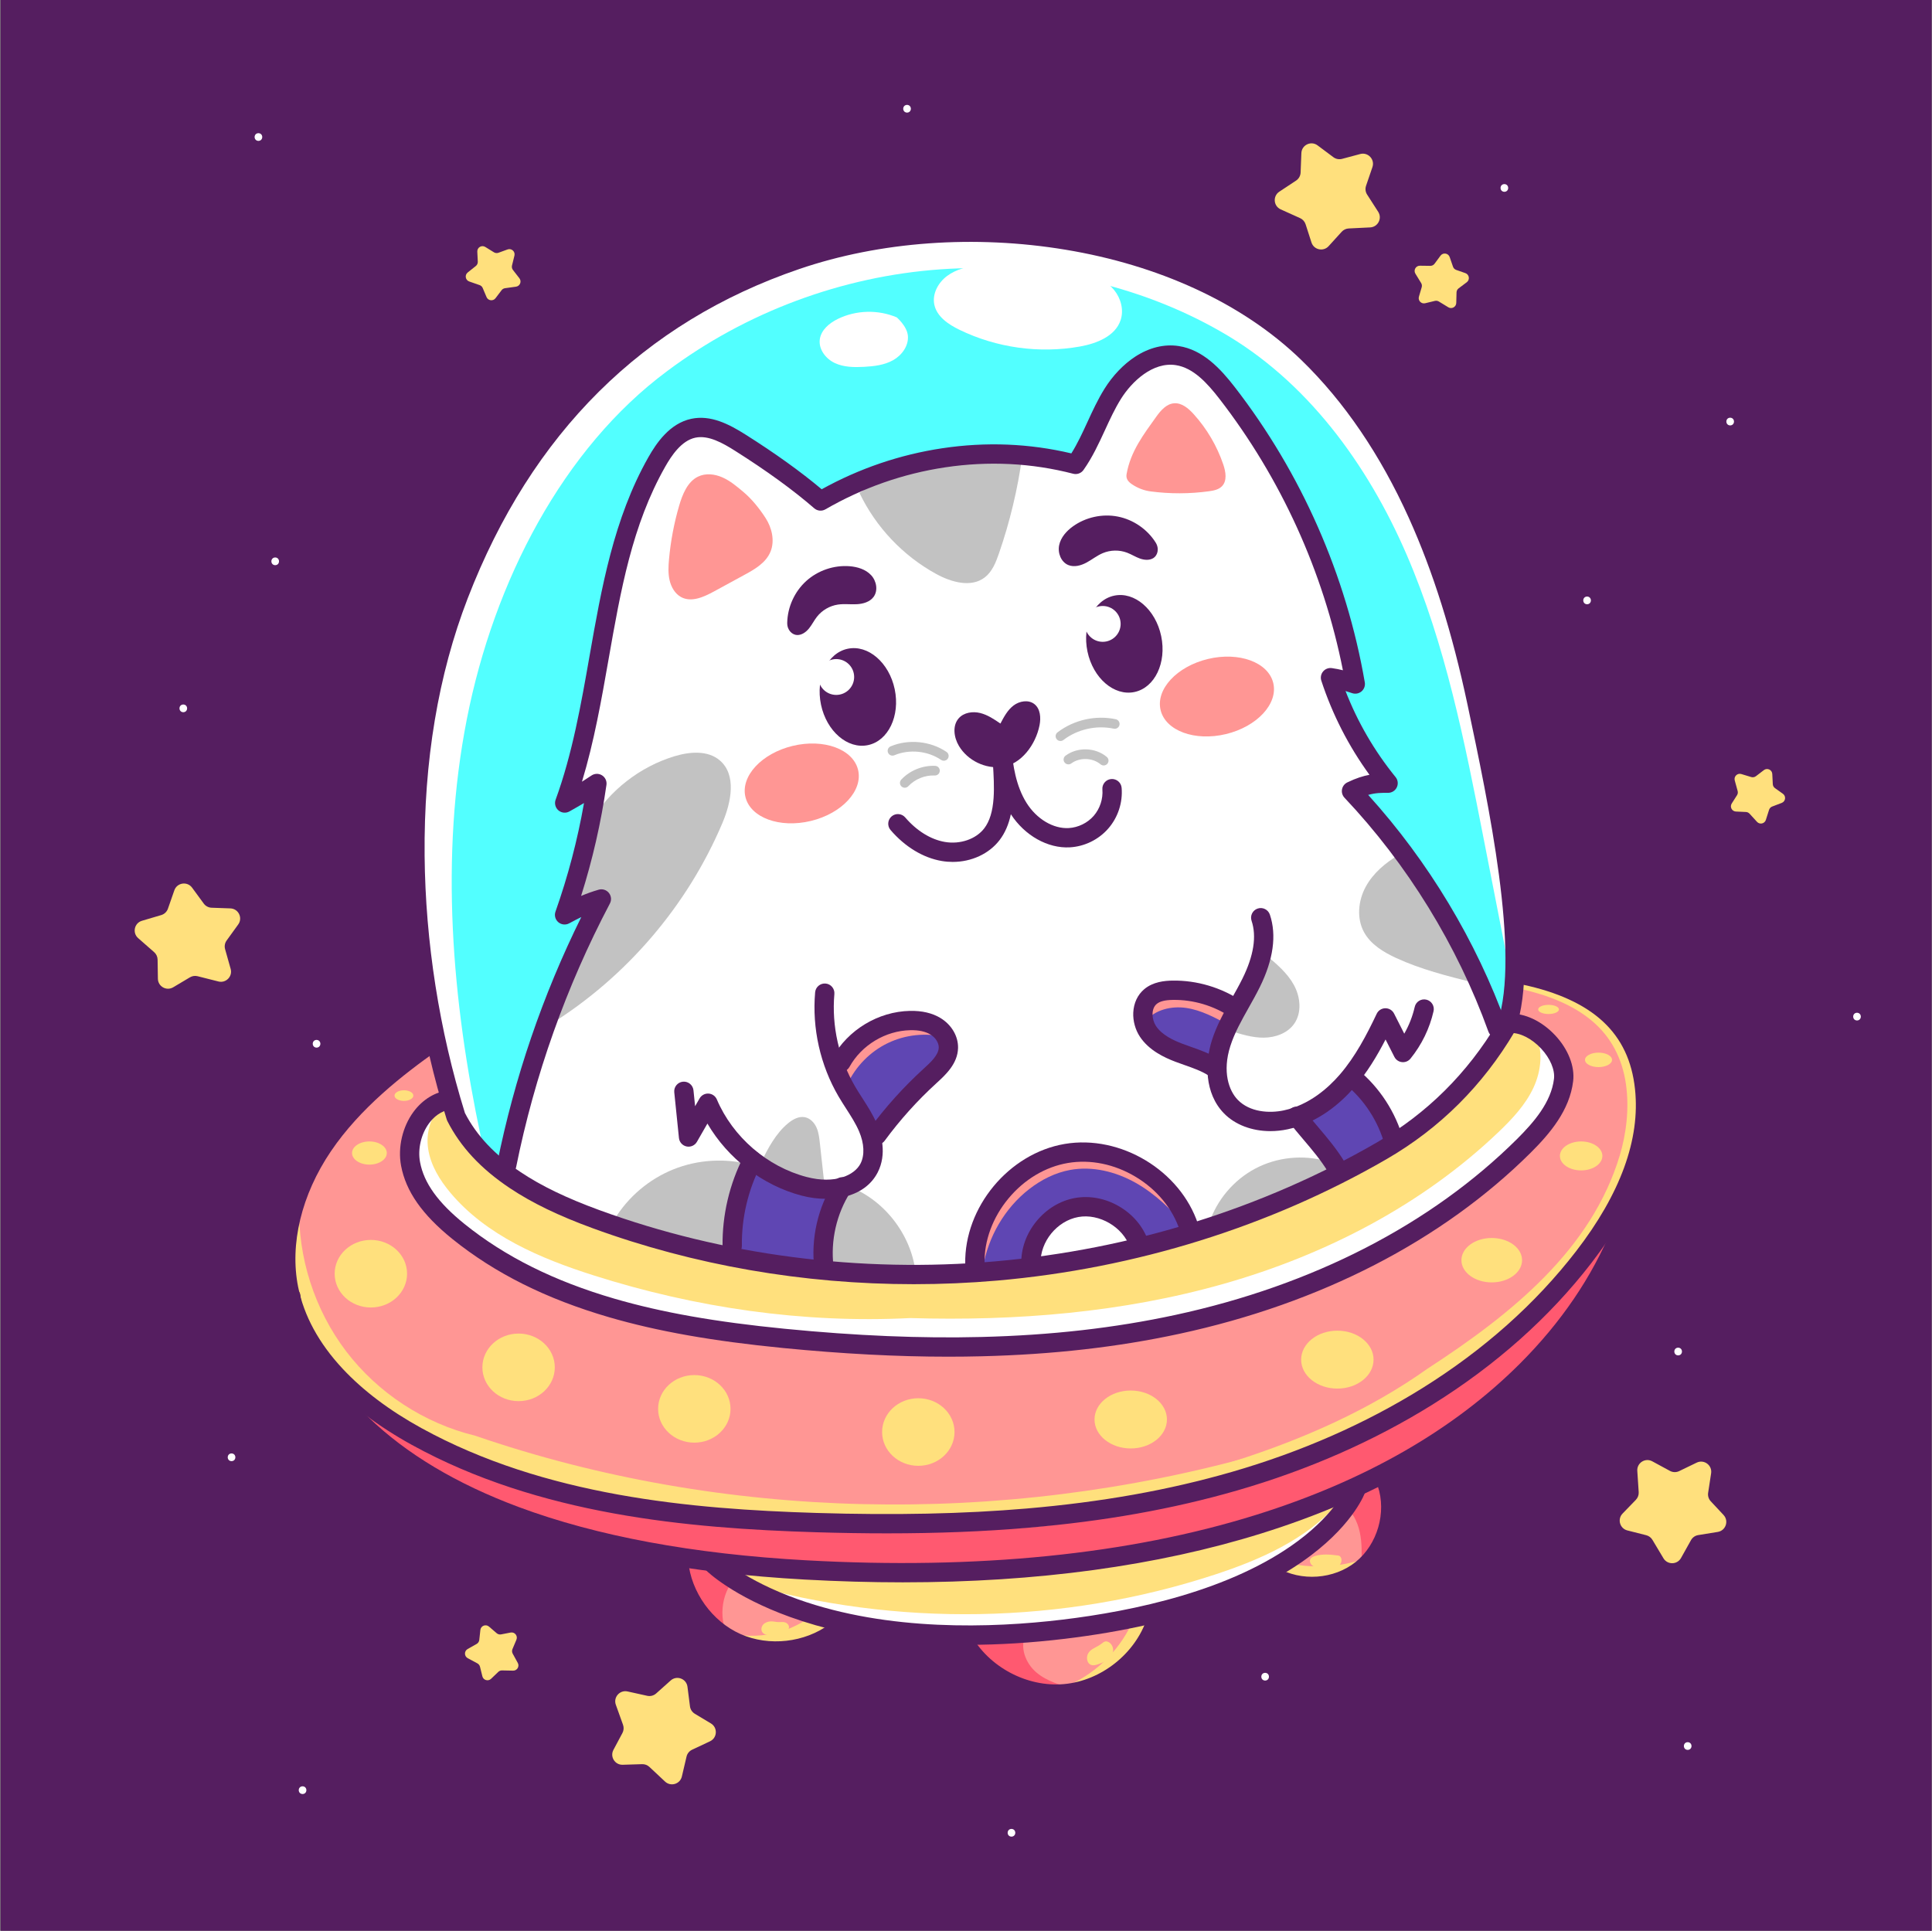 <svg width="2001" height="2000" viewBox="0 0 2001 2000" fill="none" xmlns="http://www.w3.org/2000/svg">
<rect x="0" y="0" width="2001" height="2000" fill="#808080" stroke="none"/>
<g clip-path="url(#clip0_1263_202)">
<path d="M0.617 2000H2000.62V0H0.617V2000Z" fill="#551E60"/>
<path d="M1835.58 801.723L1836.11 812.258C1836.2 813.913 1837.04 815.439 1838.39 816.399L1846.57 822.207C1850.1 824.714 1849.4 830.146 1845.35 831.684L1835.48 835.437C1833.93 836.024 1832.74 837.285 1832.24 838.861L1828.93 849.288C1827.67 853.258 1822.59 854.379 1819.77 851.307L1812.03 842.844C1811.06 841.787 1809.71 841.157 1808.28 841.092L1797.9 840.619C1793.75 840.429 1791.35 835.814 1793.58 832.302L1799.06 823.693C1799.88 822.402 1800.12 820.825 1799.71 819.35L1796.7 808.39C1795.57 804.279 1799.41 800.535 1803.49 801.772L1813.77 804.89C1815.44 805.396 1817.25 805.067 1818.64 804.008L1826.88 797.697C1830.34 795.047 1835.36 797.368 1835.58 801.723Z" fill="#FFE07D"/>
<path d="M502.598 255.79L511.572 261.334C512.982 262.205 514.714 262.382 516.271 261.815L525.697 258.382C529.765 256.9 533.841 260.556 532.808 264.761L530.288 275.022C529.893 276.628 530.254 278.326 531.267 279.632L537.971 288.277C540.523 291.568 538.559 296.389 534.433 296.959L523.068 298.53C521.648 298.726 520.364 299.477 519.497 300.619L513.215 308.891C510.698 312.206 505.536 311.559 503.915 307.725L499.941 298.325C499.345 296.916 498.182 295.825 496.737 295.321L486.005 291.577C481.98 290.173 481.081 284.884 484.416 282.228L492.82 275.537C494.184 274.451 494.942 272.775 494.856 271.034L494.344 260.664C494.129 256.308 498.888 253.498 502.598 255.79Z" fill="#FFE07D"/>
<path d="M506.435 1684.87L514.429 1691.75C515.685 1692.83 517.367 1693.28 518.994 1692.96L528.841 1691.05C533.092 1690.23 536.544 1694.48 534.865 1698.47L530.766 1708.21C530.125 1709.73 530.215 1711.46 531.01 1712.91L536.275 1722.5C538.28 1726.15 535.584 1730.61 531.42 1730.52L519.949 1730.29C518.516 1730.26 517.129 1730.8 516.094 1731.79L508.593 1738.98C505.586 1741.86 500.591 1740.41 499.591 1736.37L497.14 1726.46C496.773 1724.98 495.795 1723.72 494.447 1722.99L484.435 1717.61C480.679 1715.59 480.621 1710.23 484.331 1708.13L493.681 1702.84C495.199 1701.98 496.21 1700.44 496.398 1698.71L497.519 1688.39C497.989 1684.05 503.13 1682.03 506.435 1684.87Z" fill="#FFE07D"/>
<path d="M1501.45 266.275L1504.89 276.247C1505.43 277.814 1506.65 279.047 1508.22 279.594L1517.69 282.902C1521.78 284.33 1522.62 289.74 1519.16 292.342L1510.71 298.691C1509.39 299.684 1508.59 301.227 1508.55 302.88L1508.27 313.815C1508.16 317.979 1503.59 320.468 1500.04 318.298L1490.24 312.32C1489.02 311.574 1487.55 311.343 1486.16 311.678L1476.06 314.106C1472.01 315.079 1468.42 311.311 1469.59 307.317L1472.47 297.524C1472.9 296.056 1472.69 294.475 1471.89 293.17L1465.95 283.479C1463.72 279.844 1466.37 275.18 1470.64 275.235L1481.38 275.374C1483.12 275.397 1484.77 274.579 1485.8 273.176L1491.97 264.824C1494.56 261.316 1500.02 262.152 1501.45 266.275Z" fill="#FFE07D"/>
<path d="M198.948 919.476L211.047 935.972C212.948 938.564 215.932 940.142 219.144 940.256L238.586 940.943C246.979 941.239 251.645 950.778 246.728 957.586L234.731 974.198C232.853 976.797 232.266 980.112 233.137 983.198L238.897 1003.62C241.091 1011.39 234.052 1018.63 226.22 1016.65L204.647 1011.2C201.951 1010.52 199.096 1010.94 196.707 1012.36L179.395 1022.66C172.457 1026.79 163.65 1021.87 163.526 1013.8L163.221 994.007C163.176 991.041 161.877 988.232 159.648 986.275L143.079 971.736C136.864 966.283 139.097 956.12 147.024 953.773L167.002 947.86C170.244 946.9 172.826 944.439 173.938 941.246L180.563 922.232C183.346 914.245 193.946 912.656 198.948 919.476Z" fill="#FFE07D"/>
<path d="M1772.23 1526.09L1769.14 1546.32C1768.65 1549.49 1769.65 1552.72 1771.84 1555.07L1785.11 1569.29C1790.84 1575.44 1787.4 1585.48 1779.11 1586.82L1758.88 1590.1C1755.71 1590.61 1752.96 1592.54 1751.39 1595.34L1741.04 1613.86C1737.1 1620.91 1727 1621.05 1722.86 1614.12L1711.44 1595.02C1710.02 1592.63 1707.7 1590.91 1705.01 1590.23L1685.48 1585.28C1677.66 1583.3 1674.9 1573.6 1680.52 1567.8L1694.29 1553.58C1696.35 1551.45 1697.42 1548.54 1697.22 1545.58L1695.77 1523.59C1695.23 1515.34 1703.99 1509.72 1711.26 1513.67L1729.57 1523.6C1732.54 1525.21 1736.11 1525.3 1739.15 1523.82L1757.28 1515.05C1764.89 1511.37 1773.51 1517.73 1772.23 1526.09Z" fill="#FFE07D"/>
<path d="M712.021 1747.21L714.616 1767.5C715.024 1770.69 716.869 1773.52 719.625 1775.17L736.301 1785.19C743.499 1789.52 742.962 1800.12 735.362 1803.7L716.82 1812.42C713.918 1813.78 711.799 1816.4 711.066 1819.52L706.216 1840.17C704.369 1848.04 694.706 1850.96 688.812 1845.43L672.576 1830.22C670.547 1828.32 667.848 1827.3 665.07 1827.39L644.935 1828.01C636.866 1828.26 631.544 1819.69 635.345 1812.57L644.664 1795.11C646.061 1792.49 646.286 1789.41 645.283 1786.62L637.83 1765.87C635.034 1758.09 641.91 1750.28 649.982 1752.07L670.324 1756.57C673.625 1757.3 677.076 1756.4 679.596 1754.14L694.602 1740.72C700.905 1735.08 710.948 1738.82 712.021 1747.21Z" fill="#FFE07D"/>
<path d="M1364.62 150.589L1381.01 162.831C1383.59 164.755 1386.9 165.393 1390.01 164.563L1408.8 159.541C1416.92 157.373 1424.17 165.132 1421.45 173.08L1414.83 192.471C1413.8 195.506 1414.2 198.847 1415.94 201.544L1427.41 219.389C1431.78 226.183 1427.16 235.16 1419.09 235.557L1396.87 236.651C1394.09 236.787 1391.48 238.019 1389.61 240.076L1376.07 254.983C1370.64 260.958 1360.78 258.826 1358.3 251.142L1352.23 232.305C1351.32 229.482 1349.26 227.175 1346.55 225.955L1326.46 216.89C1318.92 213.49 1318.09 203.118 1324.98 198.558L1342.36 187.067C1345.18 185.202 1346.93 182.093 1347.06 178.715L1347.85 158.595C1348.18 150.144 1357.85 145.528 1364.62 150.589Z" fill="#FFE07D"/>
<path d="M939.443 108.643C934.17 108.774 934.184 116.498 939.443 116.643C944.716 116.512 944.702 108.788 939.443 108.643Z" fill="white"/>
<path d="M285.031 577.44C279.759 577.571 279.772 585.295 285.031 585.44C290.304 585.309 290.29 577.585 285.031 577.44Z" fill="white"/>
<path d="M189.844 729.739C184.571 729.87 184.585 737.594 189.844 737.739C195.117 737.608 195.103 729.884 189.844 729.739Z" fill="white"/>
<path d="M327.866 1077.17C322.594 1077.3 322.607 1085.03 327.866 1085.17C333.139 1085.04 333.125 1077.32 327.866 1077.17Z" fill="white"/>
<path d="M239.818 1505.51C234.546 1505.65 234.559 1513.37 239.818 1513.51C245.091 1513.38 245.077 1505.66 239.818 1505.51Z" fill="white"/>
<path d="M1047.6 1894.45C1042.33 1894.59 1042.34 1902.31 1047.6 1902.45C1052.88 1902.32 1052.86 1894.6 1047.6 1894.45Z" fill="white"/>
<path d="M1310.32 1732.78C1305.05 1732.91 1305.06 1740.64 1310.32 1740.78C1315.59 1740.65 1315.58 1732.93 1310.32 1732.78Z" fill="white"/>
<path d="M1738.08 1395.96C1732.81 1396.1 1732.82 1403.82 1738.08 1403.96C1743.35 1403.83 1743.34 1396.11 1738.08 1395.96Z" fill="white"/>
<path d="M1923.33 1049.04C1918.06 1049.17 1918.07 1056.9 1923.33 1057.04C1928.6 1056.91 1928.59 1049.19 1923.33 1049.04Z" fill="white"/>
<path d="M1643.77 617.916C1638.5 618.047 1638.51 625.771 1643.77 625.916C1649.04 625.785 1649.03 618.061 1643.77 617.916Z" fill="white"/>
<path d="M1791.97 432.667C1786.7 432.798 1786.71 440.522 1791.97 440.667C1797.24 440.536 1797.23 432.812 1791.97 432.667Z" fill="white"/>
<path d="M1558.1 190.684C1552.83 190.815 1552.84 198.539 1558.1 198.684C1563.37 198.553 1563.36 190.829 1558.1 190.684Z" fill="white"/>
<path d="M267.662 137.941C262.39 138.072 262.403 145.796 267.662 145.941C272.935 145.81 272.921 138.086 267.662 137.941Z" fill="white"/>
<path d="M313.373 1850.32C308.101 1850.45 308.114 1858.17 313.373 1858.32C318.646 1858.19 318.632 1850.46 313.373 1850.32Z" fill="white"/>
<path d="M1747.97 1804.61C1742.7 1804.74 1742.71 1812.46 1747.97 1812.61C1753.24 1812.48 1753.23 1804.75 1747.97 1804.61Z" fill="white"/>
<path d="M526.097 1206.16C544.377 1112.05 576.642 1020.66 621.504 935.927C611.894 937.764 602.285 939.601 592.675 941.437C602.354 897.771 612.033 854.104 621.712 810.437C612.362 813.023 603.012 815.608 597.381 817.864C607.604 706.185 634.893 596.084 678.009 492.557C687.255 470.356 700.845 445.541 724.606 441.828C743.538 438.869 761.254 450.796 776.706 462.127C803.002 481.409 829.298 500.691 857.461 519.129C932.949 470.34 1030.63 457.533 1113.27 487.079C1123.03 456.481 1139.19 427.941 1160.4 403.83C1175.86 386.266 1197.08 370.034 1220.29 373.025C1238.56 375.382 1253.13 389.109 1265.21 403.028C1318.56 464.534 1349.41 541.888 1378.95 617.763C1386.35 636.764 1393.73 655.773 1401.11 674.781C1404.12 682.536 1407.13 691.233 1403.99 698.934C1400.85 706.634 1388.28 709.97 1377.73 705.83C1386.09 743.523 1404.93 778.835 1431.58 806.773C1422.12 811.344 1412.66 815.915 1404.42 823.924C1473.24 893.582 1523.66 981.255 1551.46 1078.86C1533.5 1113.77 1505.07 1142.5 1473.12 1165.31C1441.16 1188.13 1405.63 1205.39 1369.81 1221.48C1249.03 1275.76 1120.19 1318.54 988.685 1322.56C846.116 1331.78 701.283 1303.41 572.725 1241.09C553.266 1231.66 533.624 1221.02 526.097 1206.16Z" fill="white"/>
<path d="M523.849 1201.69C494.655 1201.48 476.569 1170.42 466.338 1143.07C411.576 996.713 406.912 832.121 453.3 682.894C499.687 533.667 596.839 400.726 726.651 317.31C779.357 279.456 842.097 256.798 906.235 246.945C970.373 237.092 1035.98 239.7 1100.16 249.28C1161.16 258.385 1221.8 273.981 1276.45 302.569C1331.1 331.157 1379.68 373.46 1407.97 432.288C1444.83 469.933 1467.92 518.785 1486.98 567.902C1537.38 697.745 1564.29 836.664 1566.02 975.933C1566.43 1008.44 1565.31 1041.82 1552.98 1071.91C1519.85 981.231 1469.43 896.904 1402.66 822.108C1408.71 816.058 1416.69 811.97 1425.13 810.597C1405.29 776.255 1389.61 739.504 1378.56 701.41C1386.85 698.342 1396.21 698.282 1404.52 701.244C1376.83 614.993 1341.88 531.073 1300.57 451.734C1285.07 422.211 1261.77 396.829 1233.68 378.869C1222 371.407 1208.09 365.02 1194.67 368.48C1182.89 371.52 1174.31 381.443 1166.94 391.133C1146.33 418.243 1128.88 447.751 1113.5 484.011C1026.74 459.075 929.982 471.152 850.441 517.554C821.602 490.955 788.598 468.881 753.002 452.384C745.588 448.948 737.896 445.71 729.752 445.043C721.608 444.376 712.833 446.663 706.64 452.908C688.046 461.913 674.376 479.035 665.586 497.733C656.797 516.43 652.37 536.826 648.009 557.021C628.981 645.152 609.953 733.282 590.925 821.412C599.252 822.788 608.04 821.178 615.34 816.941C616.591 859.205 609.13 901.707 593.557 941.016C603.207 937.778 612.857 934.539 620.342 934.42C575.906 1016.9 544.217 1106.24 523.849 1201.69Z" fill="#52FFFF"/>
<path d="M449.266 1084.15C460.068 1098.15 467.226 1114.93 469.849 1132.42C442.046 1148.33 425.199 1181.54 428.786 1213.37C432.318 1244.72 453.779 1271.79 479.819 1289.59C505.859 1307.39 536.33 1317.33 576.956 1329.47C808.566 1410.52 1065.96 1415.95 1300.79 1344.74C1400.36 1314.55 1498.19 1269.34 1570.64 1194.66C1590.61 1174.07 1609.23 1149.6 1611.8 1121.03C1614.36 1092.46 1594.42 1060.41 1564.46 1061.47C1564.8 1042.83 1568.66 1024.27 1575.8 1007.05C1606.24 1009.22 1635.86 1021.73 1665.6 1045.67C1700.81 1082.7 1709.6 1139.41 1697.93 1189.15C1686.25 1238.9 1656.72 1282.66 1623.39 1321.39C1574.67 1378.01 1516.57 1426.55 1446.96 1470.84C1279.62 1551.21 1093.23 1591.56 907.627 1587.61C722.027 1583.66 544.897 1558.03 372.887 1449.28C341.851 1418.17 316.031 1380.81 304.006 1338.55C291.981 1296.28 294.847 1248.79 317.347 1211.05C329.887 1190.01 347.807 1172.8 365.503 1155.87C393.121 1129.45 420.74 1103.02 449.266 1084.15Z" fill="#FF9694"/>
<path d="M1166.83 491.043C1170.96 467.425 1184.61 449.795 1197.62 431.56C1202.23 425.106 1208.1 418.352 1216.01 417.737C1224 417.115 1230.91 423.026 1236.29 428.969C1249.96 444.059 1260.48 461.978 1267.01 481.26C1269.53 488.73 1271.1 497.991 1265.62 503.659C1262.2 507.194 1256.99 508.199 1252.12 508.867C1232.11 511.608 1211.74 511.66 1191.72 509.021C1184.73 508.1 1178.19 505.544 1172.35 501.601C1167.52 498.334 1166.12 495.102 1166.83 491.043Z" fill="#FF9694"/>
<path d="M1202.05 735.512C1196.89 714.032 1218.82 690.343 1251.04 682.602C1283.26 674.86 1313.57 685.997 1318.73 707.478C1323.89 728.958 1301.95 752.646 1269.73 760.388C1237.51 768.129 1207.21 756.992 1202.05 735.512Z" fill="#FF9694"/>
<path d="M772.05 825.512C766.889 804.032 788.825 780.343 821.045 772.602C853.265 764.86 883.568 775.997 888.729 797.478C893.89 818.958 871.955 842.646 839.735 850.388C807.514 858.129 777.211 846.992 772.05 825.512Z" fill="#FF9694"/>
<path d="M770.265 509.865C763.41 504.051 756.438 498.161 748.34 494.554C740.242 490.947 730.724 489.863 722.811 493.78C712.057 499.105 706.871 511.928 703.378 523.904C698.117 541.936 694.601 560.546 692.902 579.353C692.249 586.58 691.874 593.969 693.511 601.04C695.148 608.111 699.071 614.915 705.178 618.342C715.872 624.343 728.772 618.48 739.468 612.653C750.153 606.831 760.838 601.01 771.523 595.188C782.088 589.432 793.418 582.835 798.078 571.301C802.614 560.073 799.44 546.655 792.873 536.51C786.306 526.366 778.613 516.946 770.265 509.865Z" fill="#FF9694"/>
<path d="M663.112 1358.51C602.217 1347.94 543.602 1324.42 492.301 1289.95C473.727 1277.48 455.846 1263.32 442.862 1245.09C429.877 1226.87 422.157 1204.05 425.664 1181.95C429.17 1159.85 445.425 1139.25 467.258 1134.35C473.292 1158.75 488.784 1180.05 507.703 1196.6C526.622 1213.15 548.911 1225.35 571.509 1236.35C666.575 1282.64 770.805 1310.02 880.456 1311.26C951.254 1333.11 1027.54 1318.93 1100.23 1304.6C1190.53 1286.81 1281.68 1268.75 1365.95 1231.75C1450.22 1194.76 1528.24 1136.71 1574.02 1053.42C1596.5 1063.18 1610.78 1087.31 1612.63 1111.74C1614.49 1136.18 1605.29 1160.5 1591.17 1180.53C1577.06 1200.55 1558.25 1216.78 1538.93 1231.85C1417.15 1326.84 1265.89 1383.47 1107.57 1386.05C955.448 1402.75 802.829 1382.74 663.112 1358.51Z" fill="#FFE07D"/>
<path d="M762.445 1630.83C799.714 1661.08 845.727 1679.25 892.827 1688.5C939.927 1697.75 988.302 1698.45 1036.27 1696.6C1103.49 1694.02 1171.25 1686.34 1234.53 1663.5C1297.81 1640.66 1356.72 1601.58 1394.35 1545.81C1295.91 1593.23 1187.05 1615.96 1078.15 1624.94C969.261 1633.93 859.758 1629.59 762.445 1630.83Z" fill="#FFE07D"/>
<path d="M741.682 1625.73C783.382 1646.29 825.634 1665.72 868.376 1684.01C845.446 1715.17 798.656 1722.85 763.645 1706.4C728.634 1689.95 705.586 1653.76 697.999 1615.83C711.563 1615.56 724.126 1617.08 741.682 1625.73Z" fill="#FF9694"/>
<path d="M1000.07 1703.23C1066.49 1703.31 1132.92 1694.02 1196.78 1675.73C1188.53 1718.86 1150.32 1754.5 1106.72 1759.72C1063.13 1764.94 1017.57 1739.34 1000.07 1703.23Z" fill="#FF9694"/>
<path d="M1317.19 1630.59C1341.26 1613.68 1362.59 1592.86 1380.07 1569.2C1387.13 1559.63 1393.65 1549.51 1402.43 1541.49C1411.2 1533.46 1422.82 1527.63 1434.65 1528.84C1445.63 1555.84 1442.65 1588.43 1425.75 1612.19C1408.86 1635.95 1378.19 1649.55 1349.44 1644.76C1336.63 1642.63 1324.41 1637.08 1317.19 1630.59Z" fill="#FF9694"/>
<path d="M373.983 1460.05C410.602 1513.05 467.175 1549.79 527.329 1572.85C587.483 1595.92 651.612 1606.41 715.34 1615.86C778.816 1625.27 842.813 1633.8 911.888 1625.65C1102.13 1640.46 1296.4 1598.94 1461.23 1504.57C1565.62 1452.73 1648.66 1359.36 1687.96 1249.63C1570.91 1406.28 1394.9 1517.75 1201.73 1553.8C1059.18 1575.89 914.435 1589.62 770.659 1577.9C626.884 1566.17 483.497 1528.07 373.983 1460.05Z" fill="#FF5970"/>
<path d="M1062.65 1692.76C1055.65 1705.74 1062.04 1722.67 1073.25 1732.25C1084.45 1741.84 1099.25 1745.83 1113.52 1749.55C1097.63 1758.33 1077.65 1756.8 1060.86 1749.87C1044.08 1742.94 1029.8 1731.21 1015.8 1719.64C1011.48 1716.07 1007 1712.3 1004.78 1707.15C1002.56 1702 1003.42 1695.06 1008.18 1692.1C1010.79 1690.47 1014.03 1690.31 1017.11 1690.2C1031.49 1689.68 1045.87 1689.15 1062.65 1692.76Z" fill="#FF5970"/>
<path d="M761.398 1634.39C746.077 1651.72 743.809 1679.29 756.094 1698.89C744.318 1692.65 734.812 1682.68 727.629 1671.46C720.446 1660.23 715.452 1647.76 711.175 1635.14C709.247 1629.45 707.565 1622.79 710.874 1617.78C713.142 1614.34 717.375 1612.58 721.488 1612.44C725.601 1612.31 729.63 1613.6 733.419 1615.2C744.163 1619.75 753.764 1626.97 761.398 1634.39Z" fill="#FF5970"/>
<path d="M1391.34 1558.47C1400.51 1565.16 1405.94 1576 1408.34 1587.09C1410.74 1598.18 1410.42 1609.65 1410.09 1620.99C1422.39 1610.24 1432.24 1596.52 1437.58 1581.08C1442.91 1565.64 1443.6 1548.48 1438.61 1532.92C1437.85 1530.55 1436.66 1527.93 1434.28 1527.21C1432.49 1526.67 1430.59 1527.4 1428.89 1528.16C1412.79 1535.4 1398.87 1547.39 1391.34 1558.47Z" fill="#FF5970"/>
<path d="M866.211 1104.08C876.977 1090.07 888.034 1075.91 902.387 1065.59C916.74 1055.28 935.084 1049.16 952.286 1053.21C969.488 1057.27 984.245 1073.47 982.88 1091.09C981.681 1106.56 969.539 1118.64 958.163 1129.2C939.331 1146.68 920.499 1164.16 901.666 1181.64C895.009 1152.37 882.06 1124.56 866.211 1104.08Z" fill="#5F46B3"/>
<path d="M774.443 1216.49C770.499 1212.41 775.96 1205.16 781.631 1205.29C787.302 1205.42 791.906 1209.63 796.347 1213.16C809.249 1223.41 825.321 1229.61 841.764 1230.68C847.904 1231.08 855.189 1231.36 858.479 1236.56C860.287 1239.42 860.292 1243.02 860.238 1246.4L859.156 1314.74C831.019 1313.07 802.904 1311.01 774.823 1308.56C768.682 1308.03 762.095 1307.29 757.458 1303.23C750.824 1297.42 750.733 1287.25 751.758 1278.49C754.585 1254.33 761.965 1230.7 774.443 1216.49Z" fill="#5F46B3"/>
<path d="M1067.51 1310.93C1067.18 1283.73 1088.39 1257.83 1115.14 1252.8C1141.88 1247.78 1171.05 1264.2 1180.62 1289.68L1233.59 1277.55C1225.31 1240.82 1197.8 1209 1162.65 1195.5C1127.5 1182 1085.76 1187.22 1055.02 1208.96C1024.28 1230.71 1005.45 1268.33 1006.48 1305.97C1006.57 1309.26 1006.95 1312.88 1009.35 1315.14C1011.59 1317.25 1014.95 1317.53 1018.03 1317.67C1034.73 1318.39 1051.48 1318.01 1067.51 1310.93Z" fill="#5F46B3"/>
<path d="M1277.2 1047.85C1258.16 1032.81 1233.21 1025.45 1209.05 1027.76C1201.19 1028.51 1192.73 1030.67 1188.01 1037C1182.44 1044.49 1184.13 1055.28 1188.55 1063.5C1195.21 1075.92 1207.11 1084.88 1219.98 1090.61C1232.86 1096.34 1246.81 1099.16 1260.62 1101.95C1264.59 1085.24 1268.57 1068.52 1277.2 1047.85Z" fill="#5F46B3"/>
<path d="M1441.65 1184.94C1436.91 1157.11 1422.66 1130.98 1401.82 1111.92C1388.23 1130.93 1370.87 1147.24 1351.06 1159.63C1361.46 1175.87 1371.87 1192.12 1382.28 1208.36C1384.2 1211.36 1386.44 1214.6 1389.89 1215.48C1392.54 1216.15 1395.3 1215.25 1397.86 1214.31C1415 1208.02 1431.15 1199.04 1441.65 1184.94Z" fill="#5F46B3"/>
<path d="M890.177 510.581C907.049 545.936 935.28 575.761 969.656 594.546C985.304 603.097 1005.88 608.98 1019.98 598.062C1027.62 592.145 1031.38 582.615 1034.55 573.482C1045.89 540.736 1054.01 506.872 1058.74 472.54C1000.27 466.395 940.145 476.998 890.177 510.581Z" fill="#C2C2C2"/>
<path d="M612.361 850.236C631.647 818.442 662.958 794.143 698.545 783.355C714.248 778.594 733.006 776.99 745.491 787.637C763.171 802.715 757.255 831.12 748.2 852.519C712.005 938.05 648.86 1011.94 570.018 1061.03C583.228 1019.05 600.538 978.355 621.621 939.722C608.048 940.339 594.474 940.956 580.901 941.573C591.153 911.098 595.608 877.854 612.361 850.236Z" fill="#C2C2C2"/>
<path d="M1448.97 885.382C1434.98 893.632 1422.05 904.496 1414.36 918.801C1406.67 933.106 1404.95 951.251 1412.71 965.516C1419.66 978.284 1432.9 986.276 1446.1 992.363C1471.54 1004.1 1498.9 1010.98 1526.08 1017.8C1507.51 969.656 1483.09 923.765 1448.97 885.382Z" fill="#C2C2C2"/>
<path d="M1274.02 1067.69C1285.38 1071.29 1296.97 1074.94 1308.9 1074.85C1320.82 1074.77 1333.34 1070.34 1340.27 1060.65C1348.54 1049.1 1346.94 1032.71 1340.1 1020.26C1333.27 1007.81 1322.1 998.423 1311.19 989.336C1298.51 1014.91 1286.77 1040.95 1274.02 1067.69Z" fill="#C2C2C2"/>
<path d="M636.436 1262.97C650.526 1239.82 672.24 1221.41 697.374 1211.29C722.509 1201.17 750.924 1199.4 777.121 1206.32C762.822 1233.25 756.681 1264.44 759.703 1294.78C759.975 1297.51 759.933 1300.98 757.439 1302.13C756.022 1302.78 754.366 1302.35 752.869 1301.91C714.606 1290.62 676.342 1279.33 636.436 1262.97Z" fill="#C2C2C2"/>
<path d="M880.667 1229.52C917.664 1244.38 944.944 1280.99 948.596 1320.69C915.846 1321.91 882.991 1320.27 850.525 1315.8C854.767 1301.46 853.737 1286.16 855.244 1271.29C856.752 1256.41 861.707 1240.55 880.667 1229.52Z" fill="#C2C2C2"/>
<path d="M788.002 1204.34C795.559 1189.36 803.479 1173.92 816.481 1163.32C821.34 1159.36 827.477 1156.04 833.631 1157.24C839.054 1158.3 843.317 1162.75 845.603 1167.78C847.888 1172.81 848.52 1178.41 849.123 1183.9C850.521 1196.64 851.919 1209.38 853.317 1222.11C853.604 1224.73 853.759 1227.74 851.889 1229.59C850.101 1231.35 847.241 1231.27 844.743 1230.98C824.235 1228.63 804.423 1220.49 788.002 1204.34Z" fill="#C2C2C2"/>
<path d="M1252.4 1266.87C1260.35 1242.87 1277.87 1222.19 1300.23 1210.39C1322.59 1198.6 1349.55 1195.82 1373.85 1202.8C1377.53 1203.86 1381.27 1205.21 1383.98 1207.91C1386.68 1210.62 1388.04 1215.01 1386.22 1218.37C1384.92 1220.76 1382.36 1222.15 1379.93 1223.38C1343.38 1241.97 1304.82 1256.62 1252.4 1266.87Z" fill="#C2C2C2"/>
<path d="M1098.34 767.559C1096.83 767.559 1095.34 766.882 1094.36 765.594C1092.68 763.4 1093.1 760.262 1095.3 758.585C1112.22 745.655 1134.76 740.574 1155.6 745.003C1158.3 745.577 1160.03 748.231 1159.45 750.933C1158.88 753.634 1156.22 755.357 1153.52 754.785C1135.5 750.955 1116.01 755.349 1101.37 766.532C1100.46 767.224 1099.4 767.559 1098.34 767.559Z" fill="#C2C2C2"/>
<path d="M1143.1 792.883C1141.97 792.883 1140.83 792.501 1139.89 791.718C1131.59 784.77 1118.26 784.362 1109.54 790.788C1107.32 792.426 1104.19 791.953 1102.55 789.732C1100.91 787.509 1101.38 784.379 1103.61 782.74C1116.07 773.548 1134.43 774.11 1146.31 784.048C1148.43 785.82 1148.71 788.973 1146.94 791.091C1145.95 792.273 1144.53 792.883 1143.1 792.883Z" fill="#C2C2C2"/>
<path d="M977.521 788.008C976.554 788.008 975.577 787.728 974.716 787.144C960.802 777.694 941.795 775.802 926.292 782.323C923.749 783.392 920.815 782.198 919.745 779.653C918.674 777.107 919.87 774.176 922.415 773.105C940.96 765.306 963.695 767.569 980.335 778.871C982.619 780.423 983.212 783.532 981.661 785.817C980.693 787.241 979.122 788.008 977.521 788.008Z" fill="#C2C2C2"/>
<path d="M937.097 815.969C935.868 815.969 934.636 815.519 933.671 814.61C931.661 812.718 931.564 809.553 933.457 807.542C942.407 798.032 955.534 792.709 968.584 793.296C971.343 793.421 973.478 795.758 973.354 798.517C973.229 801.275 970.895 803.401 968.133 803.286C957.959 802.815 947.719 806.979 940.739 814.396C939.755 815.441 938.428 815.969 937.097 815.969Z" fill="#C2C2C2"/>
<path d="M498.036 1184.46C498.036 1184.46 500.561 1182.37 498.195 1178.53C467.97 1036.04 455.439 887.704 483.535 744.779C511.63 601.855 583.291 464.251 691.144 384.28C772.767 323.227 872.15 286.215 973.826 279.006C1075.5 271.797 1179.11 294.416 1264.61 343.575C1353.1 393.995 1416.34 480.797 1456.77 574.279C1497.2 667.76 1517.04 768.613 1536.61 868.566C1547.75 925.5 1558.9 982.434 1570.04 1039.37C1565.31 922.633 1556.47 805.28 1527.05 692.214C1497.62 579.148 1446.5 469.793 1365.96 385.156C1285.42 300.518 1173.43 242.523 1056.43 239.606C968.424 241.006 879.535 249.608 796.436 278.614C713.337 307.619 635.896 358.496 581.753 438.966C467.438 571.533 411.777 752.929 432.991 925.436C435.463 969.304 439.444 1013.09 444.923 1056.68C448.142 1082.29 451.925 1108.03 460.494 1132.38C469.064 1156.73 481.775 1191.83 498.036 1184.46Z" fill="white"/>
<path d="M1139.08 288.02C1099.34 272.316 1055.35 267.533 1013.16 274.327C1001.8 276.157 990.219 278.967 980.973 285.812C971.726 292.657 965.305 304.398 967.709 315.648C970.358 328.043 982.265 336.025 993.661 341.573C1032.04 360.253 1076.38 366.431 1118.4 358.951C1135.79 355.854 1155.14 348.297 1160.67 331.512C1164.12 321.029 1160.92 309.054 1153.97 300.481C1147.02 291.909 1136.76 286.482 1139.08 288.02Z" fill="white"/>
<path d="M928.868 328.784C909.535 320.528 886.623 321.121 867.744 330.368C858.934 334.682 850.371 341.82 849.069 351.542C847.7 361.762 855.181 371.575 864.497 375.994C873.814 380.413 884.544 380.536 894.841 379.989C905.238 379.437 915.937 378.187 925.016 373.089C934.095 367.991 941.228 358.188 940.317 347.816C939.406 337.443 928.199 328.38 928.868 328.784Z" fill="white"/>
<path d="M346.612 1319.35C346.612 1300.02 363.401 1284.35 384.112 1284.35C404.823 1284.35 421.612 1300.02 421.612 1319.35C421.612 1338.68 404.823 1354.35 384.112 1354.35C363.401 1354.35 346.612 1338.68 346.612 1319.35Z" fill="#FFE07D"/>
<path d="M499.612 1416.35C499.612 1397.02 516.401 1381.35 537.112 1381.35C557.823 1381.35 574.612 1397.02 574.612 1416.35C574.612 1435.68 557.823 1451.35 537.112 1451.35C516.401 1451.35 499.612 1435.68 499.612 1416.35Z" fill="#FFE07D"/>
<path d="M681.612 1459.35C681.612 1440.02 698.401 1424.35 719.112 1424.35C739.823 1424.35 756.612 1440.02 756.612 1459.35C756.612 1478.68 739.823 1494.35 719.112 1494.35C698.401 1494.35 681.612 1478.68 681.612 1459.35Z" fill="#FFE07D"/>
<path d="M913.612 1483.35C913.612 1464.02 930.401 1448.35 951.112 1448.35C971.823 1448.35 988.612 1464.02 988.612 1483.35C988.612 1502.68 971.823 1518.35 951.112 1518.35C930.401 1518.35 913.612 1502.68 913.612 1483.35Z" fill="#FFE07D"/>
<path d="M1133.61 1470.35C1133.61 1453.78 1150.4 1440.35 1171.11 1440.35C1191.82 1440.35 1208.61 1453.78 1208.61 1470.35C1208.61 1486.92 1191.82 1500.35 1171.11 1500.35C1150.4 1500.35 1133.61 1486.92 1133.61 1470.35Z" fill="#FFE07D"/>
<path d="M1347.61 1408.35C1347.61 1391.78 1364.4 1378.35 1385.11 1378.35C1405.82 1378.35 1422.61 1391.78 1422.61 1408.35C1422.61 1424.92 1405.82 1438.35 1385.11 1438.35C1364.4 1438.35 1347.61 1424.92 1347.61 1408.35Z" fill="#FFE07D"/>
<path d="M1513.61 1305.35C1513.61 1292.65 1527.67 1282.35 1545.02 1282.35C1562.37 1282.35 1576.43 1292.65 1576.43 1305.35C1576.43 1318.05 1562.37 1328.35 1545.02 1328.35C1527.67 1328.35 1513.61 1318.05 1513.61 1305.35Z" fill="#FFE07D"/>
<path d="M1615.61 1197.35C1615.61 1189.07 1625.46 1182.35 1637.61 1182.35C1649.76 1182.35 1659.61 1189.07 1659.61 1197.35C1659.61 1205.64 1649.76 1212.35 1637.61 1212.35C1625.46 1212.35 1615.61 1205.64 1615.61 1197.35Z" fill="#FFE07D"/>
<path d="M1641.61 1097.85C1641.61 1093.71 1647.88 1090.35 1655.61 1090.35C1663.34 1090.35 1669.61 1093.71 1669.61 1097.85C1669.61 1101.99 1663.34 1105.35 1655.61 1105.35C1647.88 1105.35 1641.61 1101.99 1641.61 1097.85Z" fill="#FFE07D"/>
<path d="M1593.11 1045.6C1593.11 1042.98 1597.92 1040.85 1603.86 1040.85C1609.8 1040.85 1614.61 1042.98 1614.61 1045.6C1614.61 1048.22 1609.8 1050.35 1603.86 1050.35C1597.92 1050.35 1593.11 1048.22 1593.11 1045.6Z" fill="#FFE07D"/>
<path d="M364.612 1194.35C364.612 1187.72 372.671 1182.35 382.612 1182.35C392.553 1182.35 400.612 1187.72 400.612 1194.35C400.612 1200.98 392.553 1206.35 382.612 1206.35C372.671 1206.35 364.612 1200.98 364.612 1194.35Z" fill="#FFE07D"/>
<path d="M408.612 1134.85C408.612 1131.81 412.977 1129.35 418.362 1129.35C423.747 1129.35 428.112 1131.81 428.112 1134.85C428.112 1137.89 423.747 1140.35 418.362 1140.35C412.977 1140.35 408.612 1137.89 408.612 1134.85Z" fill="#FFE07D"/>
<path d="M1576.26 1024.67C1602.37 1030.74 1628.55 1040.32 1649.03 1057.62C1668.91 1074.41 1680.17 1096.8 1683.94 1122.55C1687.71 1148.3 1684.26 1174.71 1677.64 1196.74C1648.46 1293.88 1566.67 1360.43 1478.4 1417.78C1418.1 1460.66 1349.48 1490.75 1279.02 1513.31C1208.56 1535.87 1136 1551.13 1063.59 1566.34C1111.14 1578.97 1161.31 1565.53 1208.5 1551.61C1318.93 1519.04 1430.19 1482.65 1524.06 1414.82C1564.26 1382.01 1604.73 1348.93 1638.01 1309.11C1671.29 1269.29 1697.31 1221.85 1703.83 1170.37C1706.45 1149.7 1705.86 1128.42 1699.94 1108.45C1691.65 1080.5 1673 1056.09 1649.38 1038.99C1625.76 1021.9 1597.38 1011.92 1568.45 1008.29C1568.32 1012.26 1568.18 1016.22 1576.26 1024.67Z" fill="#FFE07D"/>
<path d="M1302.12 1507C1036.31 1581.4 748.532 1575.29 492.111 1487.15C439.414 1474.35 391.429 1442.96 358.576 1399.82C325.724 1356.67 308.236 1302.07 309.912 1247.86C293.986 1289.92 299.09 1338.26 318.35 1378.9C337.611 1419.54 370.037 1452.94 406.936 1478.65C443.835 1504.37 485.231 1522.89 532.686 1534.72C665.87 1574.87 807.352 1587.28 946.302 1574.2C1005.36 1587.76 1067.22 1585.05 1126.82 1574.13C1186.42 1563.21 1244.22 1544.28 1302.12 1507Z" fill="#FFE07D"/>
<path d="M459.562 1144C446.034 1154.46 440.856 1173.28 443.464 1190.18C446.073 1207.08 455.381 1222.26 466.37 1235.37C503.589 1279.75 559.582 1303.55 614.79 1321.08C720.231 1354.55 831.09 1370.9 942.781 1365.3C1052.11 1368.52 1162.49 1359.69 1267.69 1329.75C1372.9 1299.81 1472.98 1248.12 1552.08 1172.58C1566.22 1159.07 1579.9 1144.5 1588.18 1126.78C1596.45 1109.06 1598.64 1087.56 1589.74 1070.15C1601.66 1082.86 1614.33 1097.36 1614.35 1114.79C1614.38 1131.73 1602.42 1146.03 1591.12 1158.66C1550.25 1204.35 1508.79 1250.56 1457.71 1284.45C1411.81 1314.91 1359.61 1334.41 1307.33 1351.77C1251.96 1370.16 1195.62 1386.51 1137.78 1394.18C1077.81 1402.14 1016.59 1400.64 964.255 1388.56C809.137 1403.9 647.388 1381.47 511.542 1305.03C489.613 1292.69 468.147 1278.77 451.449 1259.94C434.751 1241.12 423.115 1216.77 423.811 1191.62C424.508 1166.47 439.301 1141.08 459.562 1144Z" fill="white"/>
<path d="M1385.56 1557.46C1352.7 1594.74 1305.23 1615.62 1258.01 1631.1C1100.86 1682.61 928.187 1685.64 769.328 1639.67C823.617 1668.8 884.928 1683.24 946.36 1687.9C1007.79 1692.55 1069.57 1687.7 1130.7 1680.02C1182.97 1673.45 1235.51 1664.67 1284.28 1644.73C1333.04 1624.78 1378.22 1592.72 1385.56 1557.46Z" fill="white"/>
<path d="M746.212 1688.9C777.57 1699.99 814.399 1694.04 840.667 1673.64C848.466 1677.32 856.265 1681.01 864.064 1684.7C848.84 1700.53 825.911 1707.29 803.959 1706.64C782.006 1706 760.781 1698.69 746.212 1688.9Z" fill="#FFE07D"/>
<path d="M1171.86 1682.21C1157.76 1711.88 1132.07 1735.84 1101.49 1747.85C1123.41 1747.2 1145.06 1739.32 1162.27 1725.73C1179.48 1712.14 1192.16 1692.91 1197.88 1671.74C1187.42 1672.1 1176.58 1672.28 1171.86 1682.21Z" fill="#FFE07D"/>
<path d="M1331.86 1618.66C1357.86 1624.78 1385.53 1623.64 1410.94 1615.4C1399.75 1627.97 1384.11 1636.52 1367.48 1639.15C1350.85 1641.79 1333.34 1638.5 1318.8 1630C1321.99 1624.49 1326.55 1617.41 1331.86 1618.66Z" fill="#FFE07D"/>
<path d="M1384.3 1611.08C1378.05 1610.22 1369.15 1609.51 1361.94 1611.77C1360.06 1612.36 1358.06 1613.22 1357.17 1614.97C1356.2 1616.87 1356.9 1619.29 1358.35 1620.85C1359.79 1622.41 1361.84 1623.26 1363.87 1623.89C1368.21 1625.22 1372.8 1625.73 1377.33 1625.38C1380.49 1625.13 1383.75 1624.4 1386.23 1622.41C1388.71 1620.42 1390.18 1616.92 1389.04 1613.95C1387.9 1610.99 1386.02 1611.32 1384.3 1611.08Z" fill="#FFE07D"/>
<path d="M1138.66 1704.15C1133.33 1707.35 1129.73 1708.3 1127.22 1712.34C1124.71 1716.39 1125.53 1722.84 1129.99 1724.52C1132.71 1725.54 1135.73 1724.52 1138.45 1723.5C1142.3 1722.05 1146.27 1720.53 1149.17 1717.62C1151.61 1715.16 1153.14 1711.7 1152.85 1708.26C1152.55 1704.81 1150.26 1701.5 1146.97 1700.41C1143.69 1699.32 1141.63 1702.37 1138.66 1704.15Z" fill="#FFE07D"/>
<path d="M805.911 1680.22C803.152 1680.05 800.425 1679.29 797.671 1679.53C794.918 1679.78 792.127 1680.82 790.326 1682.91C788.526 1685.01 787.97 1688.28 789.483 1690.6C791.119 1693.1 794.463 1693.79 797.451 1693.86C802.617 1693.98 807.809 1692.9 812.5 1690.73C814.549 1689.78 816.704 1688.36 817.109 1686.14C817.562 1683.66 815.482 1681.29 813.086 1680.51C810.69 1679.72 808.087 1680.36 805.911 1680.22Z" fill="#FFE07D"/>
<path d="M877.579 1123.24C886.046 1104.76 901.106 1089.38 919.406 1080.54C937.706 1071.69 959.11 1069.44 978.851 1074.28C964.448 1060.67 942.654 1056.33 923.4 1061.01C904.145 1065.69 887.494 1078.59 875.911 1094.67C872.602 1099.26 869.584 1104.35 869.111 1109.99C868.637 1115.63 871.392 1121.88 877.579 1123.24Z" fill="#FF9694"/>
<path d="M1018.07 1312.87C1023.43 1281.15 1040.6 1251.39 1066.02 1231.66C1078.45 1222.01 1092.91 1214.69 1108.39 1211.86C1131.47 1207.63 1155.64 1213.64 1176.1 1225.14C1196.56 1236.64 1213.66 1253.32 1228.82 1271.25C1228.71 1254.52 1219.94 1238.68 1207.75 1227.22C1195.56 1215.77 1180.21 1208.24 1164.57 1202.34C1146.67 1195.59 1127.47 1190.71 1108.52 1193.29C1088.62 1196.01 1070.68 1206.72 1054.84 1219.07C1039.72 1230.86 1025.73 1244.59 1016.43 1261.36C1007.14 1278.13 1002.89 1298.26 1018.07 1312.87Z" fill="#FF9694"/>
<path d="M1186.4 1057.96C1196.04 1045.8 1213.26 1041.81 1228.61 1044.07C1243.95 1046.33 1257.96 1053.81 1271.61 1061.18C1275.18 1057.41 1274.95 1051.16 1272.31 1046.69C1269.66 1042.23 1265.12 1039.24 1260.52 1036.84C1241.5 1026.9 1218.28 1024.66 1198.19 1032.2C1193.3 1034.04 1188.49 1036.53 1185.05 1040.47C1181.61 1044.41 1179.77 1050.04 1186.4 1057.96Z" fill="#FF9694"/>
<path d="M481.523 1152.86C493.567 1176.22 512.426 1196.25 539.152 1214.07C560.765 1228.49 586.714 1241.01 620.812 1253.49C749 1300.41 890.888 1318.75 1031.14 1306.53C1171.39 1294.31 1307.98 1251.72 1426.12 1183.34C1477.87 1153.39 1519.89 1111.67 1551.02 1059.32C1574.71 988.363 1541.74 832.844 1519.9 729.782C1504.11 655.306 1484.26 592.108 1459.2 536.575C1429.63 471.055 1392.21 416.054 1347.98 373.099C1317.54 343.543 1280.36 318.578 1237.46 298.896C1196.63 280.166 1151.62 266.634 1103.67 258.676C1009.47 243.041 911.573 250.118 828.013 278.604C666.124 333.795 550.525 448.568 484.428 619.736C453.913 698.756 438.891 788.462 439.779 886.36C440.586 975.47 455.019 1067.6 481.523 1152.86ZM946.426 1330.21C832.018 1330.21 718.529 1310.55 613.938 1272.27C578.312 1259.23 551.021 1246.03 528.055 1230.71C498.115 1210.74 476.939 1188 463.314 1161.18C463.061 1160.69 462.85 1160.17 462.683 1159.63C435.443 1072.3 420.607 977.868 419.78 886.541C418.869 786.107 434.343 693.917 465.77 612.532C499.084 526.26 545.362 452.889 603.317 394.458C663.359 333.922 736.786 288.575 821.559 259.674C908.189 230.141 1009.54 222.779 1106.95 238.946C1156.64 247.194 1203.36 261.248 1245.8 280.717C1290.77 301.351 1329.84 327.605 1361.91 358.751C1407.96 403.466 1446.82 460.527 1477.43 528.349C1503.08 585.206 1523.38 649.738 1539.46 725.634C1561.87 831.318 1595.72 991.027 1569.61 1066.78C1569.39 1067.42 1569.11 1068.03 1568.77 1068.61C1535.81 1124.37 1491.18 1168.79 1436.14 1200.65C1315.47 1270.48 1176.03 1313.99 1032.88 1326.46C1004.09 1328.96 975.226 1330.21 946.426 1330.21Z" fill="#551E60"/>
<path d="M918.667 1588.31C894.99 1588.31 870.442 1587.92 844.893 1587.15C712.011 1583.1 558.407 1569.19 426.658 1496.71C391.885 1477.58 362.777 1455.57 340.144 1431.3C313.033 1402.22 295.879 1370.47 289.159 1336.92C279.248 1287.45 292.707 1230.78 326.084 1181.44C358.402 1133.67 404.576 1097.82 441.192 1071.92C445.702 1068.73 451.942 1069.8 455.131 1074.31C458.32 1078.82 457.25 1085.06 452.741 1088.25C417.51 1113.17 373.158 1147.55 342.649 1192.65C312.252 1237.58 299.903 1288.73 308.769 1332.99C314.75 1362.85 330.228 1391.34 354.771 1417.66C375.956 1440.38 403.386 1461.08 436.298 1479.18C564.33 1549.62 715 1563.18 845.501 1567.16C926.993 1569.64 998.164 1568.14 1063.08 1562.59C1140.88 1555.93 1210.42 1543.54 1275.65 1524.71C1347.64 1503.92 1414.09 1474.71 1473.15 1437.89C1536.79 1398.21 1590.35 1350.51 1632.33 1296.13C1678.37 1236.49 1698.92 1180 1693.41 1128.23C1690.3 1098.98 1679.5 1076.11 1660.4 1058.29C1641.34 1040.5 1613.2 1027.57 1576.77 1019.85C1571.37 1018.7 1567.92 1013.39 1569.06 1007.99C1570.21 1002.59 1575.52 999.134 1580.92 1000.28C1621.52 1008.89 1651.98 1023.08 1674.04 1043.66C1696.5 1064.61 1709.71 1092.35 1713.3 1126.11C1719.37 1183.18 1697.46 1244.49 1648.16 1308.35C1604.72 1364.62 1549.4 1413.91 1483.73 1454.86C1423.1 1492.66 1354.96 1522.62 1281.2 1543.92C1214.69 1563.12 1143.9 1575.75 1064.78 1582.52C1019.49 1586.39 971.232 1588.31 918.667 1588.31Z" fill="#551E60"/>
<path d="M982.065 1405.31C928.724 1405.31 872.413 1402.34 811.003 1396.32C738.203 1389.17 680.947 1379.04 630.814 1364.43C565.712 1345.45 512.613 1318.93 468.484 1283.35C437.194 1258.12 420.319 1233.99 415.38 1207.41C411.88 1188.58 416.823 1167.22 428.281 1151.67C437.709 1138.88 450.798 1130.91 465.136 1129.22C470.623 1128.58 475.59 1132.5 476.234 1137.99C476.878 1143.47 472.953 1148.44 467.468 1149.08C456.215 1150.41 448.703 1157.67 444.381 1163.54C436.1 1174.78 432.521 1190.19 435.043 1203.75C439.06 1225.38 453.675 1245.72 481.037 1267.78C523.07 1301.67 573.894 1327 636.411 1345.23C685.323 1359.48 741.422 1369.39 812.956 1376.41C887.033 1383.68 953.552 1386.45 1016.32 1384.89C1088.68 1383.09 1154.4 1375.62 1217.23 1362.07C1359.84 1331.3 1482.24 1268.3 1571.21 1179.86C1588.53 1162.64 1606.63 1141.76 1609.49 1117.46C1610.59 1108.13 1605.5 1096.15 1596.21 1086.19C1586.48 1075.74 1574.22 1069.53 1564.25 1070.02C1558.73 1070.25 1554.05 1066.02 1553.79 1060.51C1553.53 1054.99 1557.79 1050.31 1563.3 1050.04C1579.26 1049.31 1597 1057.71 1610.84 1072.55C1624.22 1086.9 1631.14 1104.56 1629.35 1119.79C1625.77 1150.2 1605.08 1174.39 1585.31 1194.04C1493.63 1285.18 1367.8 1350.04 1221.45 1381.62C1157.38 1395.44 1090.44 1403.05 1016.82 1404.88C1005.36 1405.17 993.783 1405.31 982.065 1405.31Z" fill="#551E60"/>
<path d="M934.923 1639.04C901.941 1639.04 868.163 1638.08 833.604 1636.17C714.326 1629.55 611.723 1610.38 528.644 1579.18C461.627 1554.01 406.998 1520.97 366.275 1480.98C295.913 1411.88 291.438 1346.39 291.282 1343.63C290.97 1338.12 295.187 1333.39 300.701 1333.08C306.2 1332.78 310.92 1336.97 311.249 1342.47C311.268 1342.76 312.367 1358.11 321.495 1381.05C329.958 1402.32 347.261 1434.67 381.638 1468.02C420.522 1505.75 472.846 1537.04 537.158 1561.01C618.069 1591.17 718.18 1609.73 834.712 1616.2C1012.52 1626.06 1169.33 1610.25 1300.79 1569.2C1413.33 1534.07 1505.29 1481.38 1574.1 1412.6C1616.8 1369.92 1648.97 1322.6 1669.72 1271.93C1688.21 1226.77 1696.74 1180.26 1694.39 1137.41C1694.09 1131.89 1698.31 1127.18 1703.83 1126.87C1709.34 1126.6 1714.06 1130.8 1714.36 1136.31C1716.88 1182.1 1707.84 1231.62 1688.23 1279.51C1666.47 1332.65 1632.83 1382.18 1588.24 1426.74C1517.12 1497.83 1422.41 1552.19 1306.75 1588.29C1198.65 1622.04 1073.92 1639.04 934.923 1639.04Z" fill="#551E60"/>
<path d="M1002.67 1703.77C978.591 1703.77 955.331 1702.6 933.013 1700.24C891.197 1695.83 852.554 1687.3 818.156 1674.88C758.823 1653.45 732.565 1627.86 731.476 1626.78C727.552 1622.9 727.523 1616.57 731.41 1612.64C735.289 1608.73 741.603 1608.69 745.529 1612.55C745.774 1612.79 770.643 1636.72 826.437 1656.6C920.072 1689.97 1027.13 1686.48 1100.45 1677.67C1173.62 1668.89 1275.32 1647.63 1344.32 1596.21C1385.14 1565.8 1395.19 1538.84 1395.28 1538.57C1397.08 1533.34 1402.76 1530.6 1407.98 1532.4C1413.2 1534.2 1415.97 1539.92 1414.17 1545.14C1413.73 1546.42 1402.85 1576.92 1358.16 1610.83C1332.53 1630.28 1300.78 1647.11 1263.78 1660.85C1217.94 1677.87 1163.79 1690.21 1102.83 1697.53C1068.19 1701.69 1034.71 1703.77 1002.67 1703.77Z" fill="#551E60"/>
<path d="M855.567 1241.79C847.271 1241.79 838.668 1240.68 830.284 1238.48C789.813 1227.87 753.822 1200 732.675 1163.83L721.819 1182.73C719.658 1186.5 715.313 1188.44 711.067 1187.54C706.82 1186.63 703.641 1183.09 703.199 1178.78L698.347 1131.43C697.784 1125.93 701.782 1121.02 707.275 1120.46C712.777 1119.9 717.68 1123.9 718.243 1129.39L719.93 1145.86L724.574 1137.77C726.464 1134.48 730.054 1132.55 733.844 1132.76C737.633 1132.99 740.967 1135.34 742.451 1138.84C758.945 1177.67 794.544 1208.44 835.355 1219.14C864.86 1226.87 884.999 1217.39 891.228 1205.32C895.682 1196.68 895.147 1184.51 889.76 1171.91C886.308 1163.83 881.465 1156.3 876.338 1148.32C873.71 1144.23 870.992 1140.01 868.449 1135.66C849.569 1103.39 840.974 1065.11 844.247 1027.87C844.73 1022.37 849.584 1018.32 855.083 1018.78C860.585 1019.27 864.653 1024.12 864.169 1029.62C861.257 1062.77 868.907 1096.84 885.711 1125.56C888.043 1129.55 890.529 1133.41 893.161 1137.51C898.508 1145.83 904.038 1154.43 908.15 1164.04C912.698 1174.68 918.857 1195.38 909.003 1214.49C902.309 1227.46 890.011 1236.26 873.439 1239.92C867.801 1241.17 861.77 1241.79 855.567 1241.79Z" fill="#551E60"/>
<path d="M1315.76 1171.66C1296.77 1171.66 1279.27 1165.15 1267.66 1153.23C1247.32 1132.32 1247.9 1100.37 1255.23 1077.45C1260.22 1061.83 1268.16 1047.71 1275.83 1034.05C1279.6 1027.35 1283.49 1020.42 1286.88 1013.56C1298.51 989.997 1301.67 969.885 1296.27 953.78C1294.51 948.544 1297.33 942.874 1302.57 941.117C1307.8 939.362 1313.47 942.181 1315.23 947.415C1322.37 968.71 1318.87 993.943 1304.82 1022.41C1301.19 1029.76 1297.16 1036.92 1293.26 1043.85C1285.75 1057.22 1278.65 1069.85 1274.28 1083.54C1265.8 1110.07 1272.7 1129.73 1282 1139.28C1294.47 1152.1 1314.7 1153.33 1329.48 1150.21C1355.84 1144.64 1375.65 1126.97 1387.62 1113.13C1403.84 1094.38 1415.59 1071.75 1425.88 1050.09C1427.51 1046.64 1430.97 1044.43 1434.78 1044.38C1438.59 1044.33 1442.11 1046.45 1443.83 1049.85L1454.41 1070.71C1459.36 1062.07 1463.04 1052.69 1465.25 1043C1466.47 1037.61 1471.82 1034.23 1477.22 1035.46C1482.6 1036.68 1485.98 1042.04 1484.75 1047.43C1480.69 1065.31 1472.43 1082.3 1460.87 1096.54C1458.74 1099.17 1455.42 1100.55 1452.05 1100.18C1448.68 1099.83 1445.72 1097.79 1444.19 1094.77L1435.04 1076.73C1426.17 1093.9 1415.9 1111.02 1402.75 1126.22C1388.76 1142.38 1365.42 1163.05 1333.62 1169.77C1327.61 1171.04 1321.61 1171.66 1315.76 1171.66Z" fill="#551E60"/>
<path d="M908.226 1185.67C906.171 1185.67 904.098 1185.03 902.315 1183.72C897.864 1180.46 896.905 1174.2 900.175 1169.75C916.779 1147.14 935.706 1126.09 956.431 1107.19C963.77 1100.5 972.089 1092.92 972.269 1085.08C972.382 1080.2 968.921 1074.77 963.658 1071.58C958.476 1068.43 951.473 1066.92 942.831 1067.11C917.043 1067.64 892.305 1082.57 879.807 1105.13C877.131 1109.96 871.045 1111.71 866.214 1109.03C861.382 1106.36 859.635 1100.27 862.311 1095.44C878.196 1066.76 909.639 1047.79 942.416 1047.11C954.914 1046.86 965.552 1049.33 974.034 1054.48C985.559 1061.47 992.544 1073.38 992.265 1085.54C991.887 1101.93 979.182 1113.51 969.907 1121.97C950.156 1139.98 932.118 1160.04 916.294 1181.58C914.334 1184.25 911.301 1185.67 908.226 1185.67Z" fill="#551E60"/>
<path d="M853.372 1323.01C848.397 1323.01 844.088 1319.31 843.46 1314.24C839.614 1283.2 847.103 1250.29 864.01 1223.96C866.994 1219.32 873.181 1217.97 877.828 1220.95C882.474 1223.94 883.822 1230.12 880.838 1234.77C866.416 1257.23 860.027 1285.3 863.309 1311.78C863.988 1317.26 860.095 1322.26 854.614 1322.94C854.197 1322.99 853.782 1323.01 853.372 1323.01Z" fill="#551E60"/>
<path d="M758.367 1300.75C752.907 1300.75 748.445 1296.36 748.371 1290.88C747.937 1258.6 755.507 1226.35 770.263 1197.63C772.787 1192.72 778.817 1190.79 783.728 1193.31C788.64 1195.83 790.576 1201.86 788.052 1206.77C774.785 1232.59 767.979 1261.58 768.369 1290.61C768.443 1296.13 764.027 1300.67 758.504 1300.75C758.459 1300.75 758.412 1300.75 758.367 1300.75Z" fill="#551E60"/>
<path d="M1257.07 1115.64C1255.22 1115.64 1253.36 1115.13 1251.69 1114.06C1244.38 1109.38 1235.86 1106.39 1226.84 1103.21C1223.69 1102.11 1220.44 1100.96 1217.23 1099.74C1206.02 1095.46 1190.02 1088.12 1180.57 1073.78C1175.84 1066.61 1173.35 1057.54 1173.74 1048.91C1174.19 1039.06 1178.21 1030.45 1185.07 1024.67C1194.26 1016.93 1206.2 1015.87 1214.38 1015.74C1239.55 1015.34 1264.95 1022.88 1285.86 1036.94C1290.44 1040.02 1291.66 1046.23 1288.58 1050.82C1285.5 1055.4 1279.28 1056.61 1274.7 1053.53C1257.15 1041.73 1235.84 1035.37 1214.69 1035.74C1206.55 1035.86 1201.24 1037.21 1197.96 1039.97C1192 1044.99 1192.81 1056.02 1197.26 1062.78C1203.54 1072.29 1215.73 1077.76 1224.35 1081.05C1227.32 1082.18 1230.31 1083.23 1233.47 1084.35C1243.17 1087.76 1253.21 1091.29 1262.47 1097.22C1267.12 1100.2 1268.48 1106.38 1265.5 1111.03C1263.59 1114.02 1260.37 1115.64 1257.07 1115.64Z" fill="#551E60"/>
<path d="M1384.31 1219.18C1380.91 1219.18 1377.6 1217.45 1375.73 1214.33C1368.34 1202.05 1359.24 1191.32 1349.6 1179.96C1344.8 1174.3 1339.83 1168.45 1335.12 1162.41C1331.72 1158.06 1332.49 1151.77 1336.85 1148.37C1341.2 1144.98 1347.48 1145.75 1350.88 1150.11C1355.35 1155.82 1360.18 1161.52 1364.85 1167.02C1374.58 1178.49 1384.64 1190.35 1392.87 1204.02C1395.71 1208.76 1394.18 1214.9 1389.45 1217.75C1387.84 1218.72 1386.06 1219.18 1384.31 1219.18Z" fill="#551E60"/>
<path d="M1067.75 1318.68C1062.33 1318.68 1057.87 1314.34 1057.76 1308.9C1057.42 1293.4 1062.99 1277.83 1073.43 1265.05C1083.88 1252.27 1098.03 1243.71 1113.27 1240.95C1128.53 1238.19 1144.78 1241.25 1159.04 1249.56C1173.3 1257.87 1183.97 1270.5 1189.09 1285.13C1190.91 1290.34 1188.16 1296.05 1182.95 1297.87C1177.73 1299.69 1172.03 1296.94 1170.21 1291.73C1162.94 1270.95 1138.5 1256.71 1116.84 1260.63C1094.8 1264.62 1077.27 1286.07 1077.75 1308.46C1077.87 1313.98 1073.49 1318.56 1067.97 1318.68C1067.9 1318.68 1067.82 1318.68 1067.75 1318.68Z" fill="#551E60"/>
<path d="M815.342 645.049C815.666 628.792 822.949 612.788 834.993 601.864C847.038 590.94 863.673 585.249 879.885 586.508C888.094 587.146 896.551 589.73 902.186 595.733C907.821 601.735 909.673 611.725 904.755 618.328C900.865 623.552 893.92 625.521 887.416 625.869C880.912 626.217 874.344 625.29 867.899 626.234C859.385 627.481 851.415 632.111 846.114 638.889C843.126 642.711 840.981 647.142 837.93 650.914C834.879 654.686 830.531 657.883 825.681 657.799C820.83 657.715 815.181 653.117 815.342 645.049Z" fill="#551E60"/>
<path d="M1196.83 561.8C1188.12 548.067 1173.59 538.16 1157.63 535.064C1141.67 531.969 1124.49 535.73 1111.28 545.213C1104.59 550.014 1098.7 556.609 1097 564.663C1095.29 572.718 1098.89 582.22 1106.52 585.316C1112.55 587.765 1119.51 585.848 1125.25 582.773C1130.99 579.698 1136.13 575.499 1142.13 572.965C1150.06 569.617 1159.27 569.443 1167.32 572.49C1171.86 574.207 1175.99 576.884 1180.55 578.528C1185.12 580.171 1190.49 580.65 1194.6 578.063C1198.7 575.476 1201.15 568.615 1196.83 561.8Z" fill="#551E60"/>
<path d="M1443.75 1193.12C1439.36 1193.12 1435.34 1190.2 1434.12 1185.76C1427.45 1161.51 1413.08 1139.34 1393.65 1123.35C1389.39 1119.85 1388.77 1113.54 1392.28 1109.28C1395.79 1105.01 1402.09 1104.4 1406.36 1107.91C1428.94 1126.5 1445.65 1152.26 1453.4 1180.47C1454.86 1185.79 1451.73 1191.3 1446.41 1192.76C1445.52 1193 1444.63 1193.12 1443.75 1193.12Z" fill="#551E60"/>
<path d="M1009.69 1318.91C1004.25 1318.91 999.792 1314.55 999.695 1309.09C998.666 1250.46 1044.86 1194.77 1102.67 1184.94C1160.46 1175.11 1222.48 1212.41 1240.88 1268.09C1242.61 1273.33 1239.77 1278.99 1234.52 1280.72C1229.28 1282.45 1223.62 1279.61 1221.89 1274.37C1214.47 1251.92 1198.27 1232.26 1176.28 1219.03C1154.28 1205.8 1129.33 1200.7 1106.02 1204.66C1082.71 1208.62 1060.85 1221.68 1044.46 1241.44C1028.07 1261.2 1019.28 1285.1 1019.69 1308.74C1019.79 1314.26 1015.39 1318.81 1009.87 1318.91C1009.81 1318.91 1009.75 1318.91 1009.69 1318.91Z" fill="#551E60"/>
<path d="M803.896 1720.31C788.502 1720.31 773.103 1717.22 758.878 1710.9C722.47 1694.73 696.565 1658.64 692.885 1618.97C692.375 1613.47 696.419 1608.6 701.918 1608.09C707.416 1607.58 712.289 1611.62 712.799 1617.12C715.775 1649.2 737.556 1679.54 766.998 1692.62C796.441 1705.7 833.555 1701.52 859.354 1682.23C863.777 1678.92 870.044 1679.83 873.351 1684.25C876.659 1688.67 875.755 1694.94 871.333 1698.25C851.893 1712.78 827.904 1720.31 803.896 1720.31Z" fill="#551E60"/>
<path d="M1093.93 1764.81C1050.93 1764.81 1008.27 1740.06 987.681 1702.21C985.042 1697.35 986.835 1691.28 991.687 1688.64C996.538 1686 1002.61 1687.8 1005.25 1692.65C1023.72 1726.61 1063.53 1747.91 1102.02 1744.44C1140.53 1740.98 1175.88 1712.92 1187.99 1676.21C1189.72 1670.96 1195.38 1668.11 1200.62 1669.84C1205.87 1671.57 1208.72 1677.23 1206.99 1682.47C1192.45 1726.53 1150.02 1760.21 1103.81 1764.36C1100.53 1764.66 1097.23 1764.81 1093.93 1764.81Z" fill="#551E60"/>
<path d="M1358.95 1653.29C1342.33 1653.29 1326.02 1648.95 1312.38 1640.82C1307.64 1637.99 1306.09 1631.85 1308.92 1627.11C1311.75 1622.37 1317.88 1620.82 1322.63 1623.64C1347.41 1638.43 1381.69 1636 1404.15 1617.88C1426.6 1599.76 1436.21 1566.76 1426.99 1539.41C1425.23 1534.18 1428.04 1528.51 1433.28 1526.74C1438.51 1524.98 1444.18 1527.79 1445.95 1533.03C1451.7 1550.1 1451.95 1569.51 1446.65 1587.7C1441.36 1605.88 1430.72 1622.13 1416.71 1633.44C1402.69 1644.75 1384.57 1651.72 1365.67 1653.05C1363.43 1653.21 1361.19 1653.29 1358.95 1653.29Z" fill="#551E60"/>
<path d="M524.708 1217.27C524.054 1217.27 523.391 1217.2 522.725 1217.07C517.311 1215.98 513.804 1210.71 514.894 1205.29C532.726 1116.66 562.01 1030.89 602.051 949.934C597.751 952.027 593.647 954.217 589.454 956.455C585.814 958.4 581.353 957.905 578.224 955.215C575.095 952.524 573.94 948.187 575.318 944.297C588.246 907.774 598.154 870.04 604.859 831.838C599.602 834.959 594.657 837.753 589.791 840.502C586.144 842.562 581.594 842.135 578.399 839.426C575.205 836.716 574.031 832.306 575.468 828.371C592.794 780.926 601.845 729.38 610.598 679.53C622.905 609.442 635.63 536.967 671.516 473.655C679.922 458.824 693.677 438.558 715.982 433.809C735.915 429.566 754.737 439.142 772.107 450.122C802.953 469.619 829.466 488.661 851.032 506.801C890.147 485.168 932.151 470.88 975.996 464.305C1021.2 457.526 1066.11 459.324 1109.61 469.643C1115.94 459.578 1120.99 448.616 1126.29 437.118C1131.54 425.703 1136.98 413.9 1143.88 402.813C1152.34 389.209 1163.61 377.392 1175.6 369.538C1190.17 360 1205.79 356.162 1220.79 358.443C1245.91 362.261 1264.21 382.043 1278.8 400.891C1347.79 489.996 1394.38 595.79 1413.54 706.839C1414.13 710.297 1412.87 713.815 1410.22 716.108C1407.56 718.401 1403.9 719.134 1400.56 718.041C1398.22 717.271 1395.91 716.514 1393.59 715.798C1406.11 748.043 1423.51 777.962 1445.43 804.944C1447.87 807.944 1448.36 812.08 1446.69 815.567C1445.03 819.04 1441.52 821.249 1437.67 821.25H1437.63C1430.92 821.217 1424.84 821.195 1417.04 823.393C1479.46 892.335 1528.88 974.487 1560.4 1061.85C1562.27 1067.05 1559.58 1072.78 1554.38 1074.65C1549.19 1076.53 1543.46 1073.84 1541.58 1068.64C1509.33 979.222 1457.78 895.428 1392.51 826.317C1390.32 824.004 1389.37 820.79 1389.94 817.66C1390.51 814.53 1392.53 811.858 1395.39 810.463C1404.36 806.088 1411.84 803.781 1418.38 802.568C1396.76 772.864 1380.01 740.144 1368.51 705.065C1367.43 701.785 1368.13 698.182 1370.34 695.534C1372.56 692.885 1375.98 691.568 1379.4 692.046C1383.5 692.621 1387.29 693.39 1390.87 694.274C1370.69 592.279 1326.66 495.38 1262.99 413.134C1250.21 396.624 1235.88 380.967 1217.78 378.215C1194.15 374.626 1172.35 394.911 1160.86 413.376C1154.62 423.402 1149.68 434.129 1144.45 445.486C1138.05 459.385 1131.43 473.758 1122.19 486.815C1119.79 490.209 1115.55 491.764 1111.52 490.722C1068.49 479.58 1023.9 477.347 978.962 484.083C935.29 490.633 893.536 505.277 854.86 527.61C851.167 529.745 846.527 529.299 843.305 526.503C821.584 507.652 794.034 487.642 761.421 467.028C748.57 458.905 733.723 450.479 720.147 453.371C705.728 456.441 695.417 472.046 688.916 483.517C654.732 543.826 642.863 611.423 630.296 682.989C622.919 725.001 615.336 768.195 602.752 809.703C605.883 807.739 609.152 805.622 612.631 803.283C615.911 801.078 620.181 801.011 623.528 803.112C626.875 805.212 628.67 809.087 628.11 812.998C622.539 851.918 613.725 890.516 601.852 928.046C607.306 925.728 613.278 923.536 620.078 921.573C623.928 920.461 628.073 921.757 630.604 924.865C633.136 927.973 633.567 932.292 631.7 935.839C586.387 1021.9 553.685 1113.89 534.501 1209.24C533.545 1213.99 529.372 1217.27 524.708 1217.27Z" fill="#551E60"/>
<path d="M850.323 729.922C844.533 702.357 856.928 676.422 878.007 671.994C899.086 667.567 920.867 686.323 926.657 713.889C932.447 741.453 920.053 767.389 898.974 771.816C877.894 776.244 856.113 757.487 850.323 729.922Z" fill="#551E60"/>
<path d="M847.537 701.263C847.537 691.012 855.847 682.702 866.098 682.702C876.349 682.702 884.658 691.012 884.658 701.263C884.658 711.514 876.349 719.825 866.098 719.825C855.847 719.825 847.537 711.514 847.537 701.263Z" fill="white"/>
<path d="M1126.32 674.922C1120.53 647.357 1132.93 621.422 1154.01 616.994C1175.09 612.567 1196.87 631.323 1202.66 658.889C1208.45 686.453 1196.05 712.389 1174.97 716.816C1153.89 721.244 1132.11 702.487 1126.32 674.922Z" fill="#551E60"/>
<path d="M1123.54 646.263C1123.54 636.012 1131.85 627.702 1142.1 627.702C1152.35 627.702 1160.66 636.012 1160.66 646.263C1160.66 656.514 1152.35 664.824 1142.1 664.824C1131.85 664.824 1123.54 656.514 1123.54 646.263Z" fill="white"/>
<path d="M1038.12 794.392C1020.66 796.731 1002.19 787.808 993.171 772.667C987.916 763.847 986.201 751.56 993.057 743.918C998.367 737.999 1007.39 736.659 1015.12 738.545C1022.84 740.432 1029.6 745.001 1036.16 749.486C1039.76 742.609 1043.54 735.504 1049.72 730.8C1055.89 726.097 1065.18 724.524 1071.3 729.296C1077.55 734.173 1078.2 743.444 1076.67 751.228C1072.69 771.47 1057.52 791.796 1038.12 794.392Z" fill="#551E60"/>
<path d="M986.719 892.808C982.946 892.808 979.135 892.493 975.325 891.845C956.118 888.58 937.309 877.185 922.365 859.76C918.769 855.568 919.253 849.255 923.445 845.659C927.638 842.064 933.949 842.546 937.546 846.74C949.457 860.628 964.064 869.644 978.677 872.128C994.565 874.828 1010.95 869.138 1019.45 857.966C1024.98 850.696 1028.13 840.459 1029.07 826.669C1029.86 815.044 1029.12 803.077 1028.35 790.408C1028.07 785.854 1027.78 781.145 1027.56 776.36C1027.3 770.921 1031.45 766.28 1036.88 765.918C1042.3 765.575 1047.04 769.605 1047.51 775.03C1049 792.139 1052.12 814.04 1063.2 831.676C1073.71 848.413 1090.89 858.645 1106.95 857.733C1116.71 857.182 1126.37 852.45 1132.78 845.076C1139.2 837.703 1142.56 827.484 1141.76 817.741C1141.31 812.237 1145.4 807.409 1150.91 806.957C1156.43 806.505 1161.24 810.601 1161.69 816.105C1162.94 831.335 1157.9 846.681 1147.87 858.207C1137.84 869.733 1123.33 876.839 1108.08 877.701C1085.23 878.992 1061.36 865.563 1046.96 843.399C1044.71 854.029 1040.88 862.834 1035.36 870.078C1024.41 884.475 1006.11 892.808 986.719 892.808Z" fill="#551E60"/>
</g>
<defs>
<clipPath id="clip0_1263_202">
<rect width="2000" height="2000" fill="white" transform="translate(0.617)"/>
</clipPath>
</defs>
</svg>
